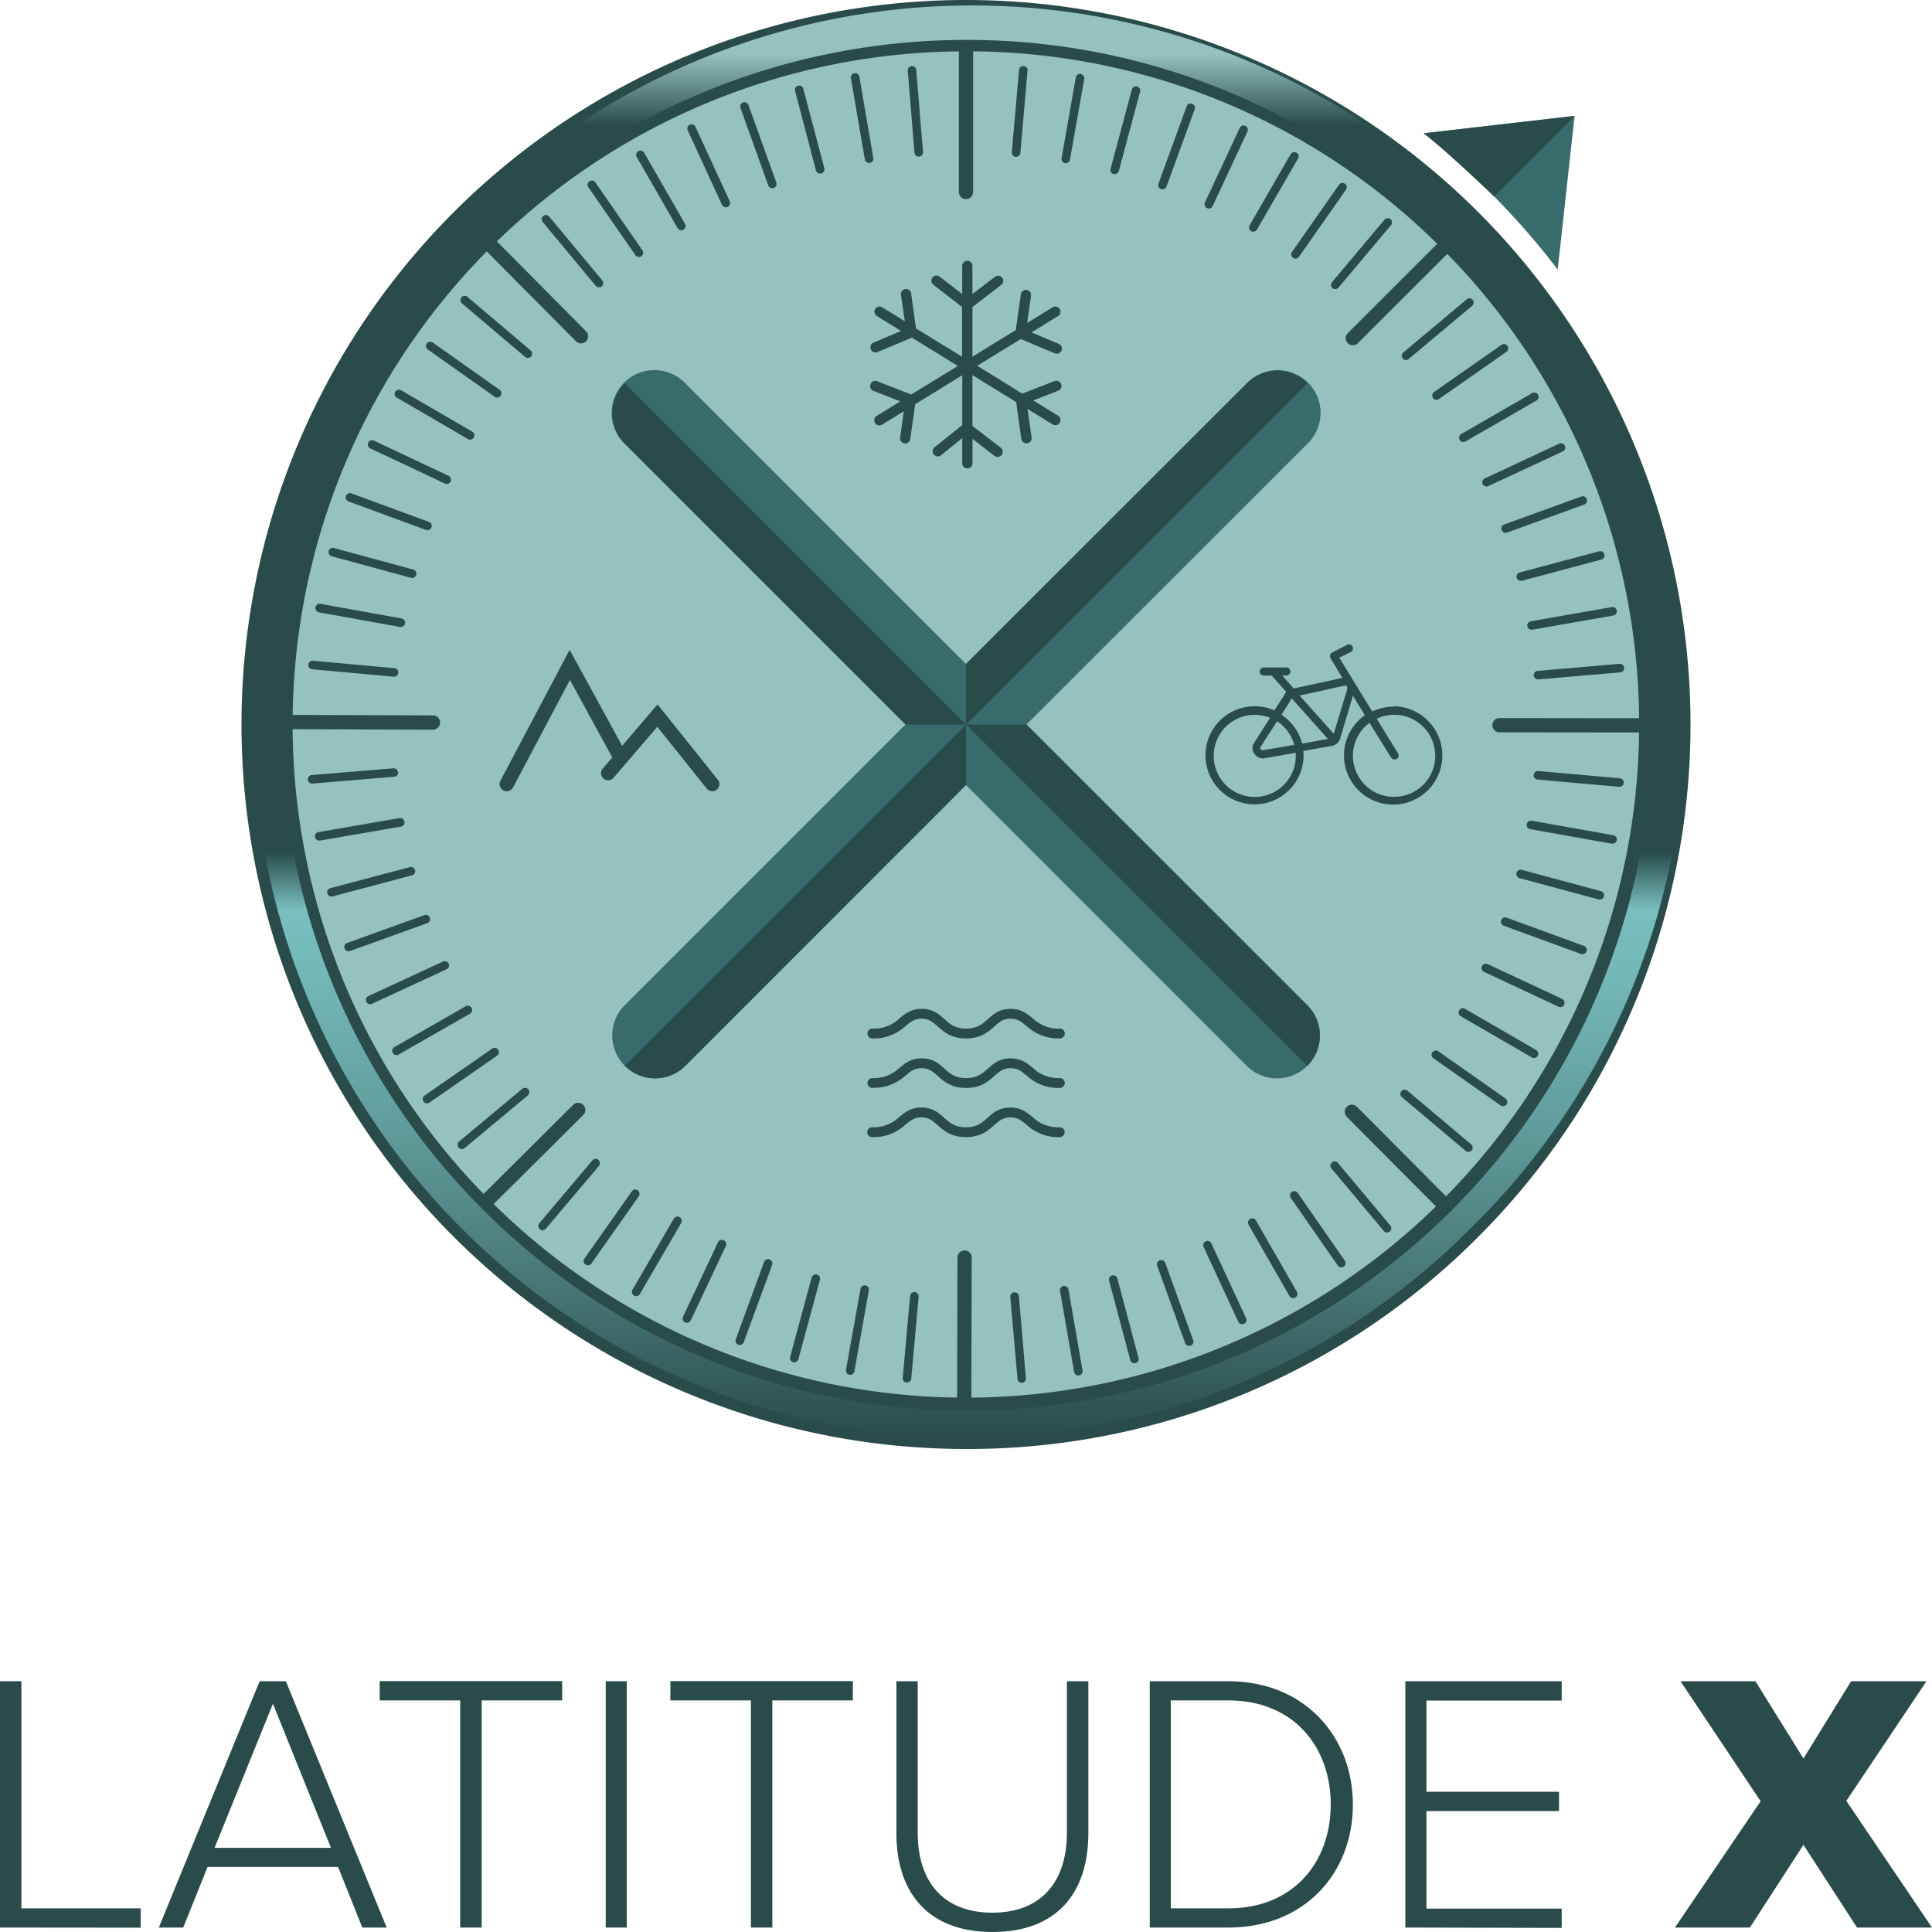 <svg xmlns="http://www.w3.org/2000/svg" xmlns:xlink="http://www.w3.org/1999/xlink" viewBox="0 0 600 600"><defs><style>.cls-1{fill:#294c4b;}.cls-2{fill:#95c1bf;}.cls-3{fill:url(#Sfumatura_senza_nome_79);}.cls-4{fill:#386b6b;}</style><linearGradient id="Sfumatura_senza_nome_79" x1="300" y1="3.54" x2="300" y2="446.46" gradientUnits="userSpaceOnUse"><stop offset="0.03" stop-color="#95c1bf"/><stop offset="0.08" stop-color="#294c4b"/><stop offset="0.59" stop-color="#294c4b"/><stop offset="0.63" stop-color="#79bfbf"/><stop offset="0.68" stop-color="#73b6b6"/><stop offset="0.78" stop-color="#619d9c"/><stop offset="0.9" stop-color="#457473"/><stop offset="1" stop-color="#294c4b"/></linearGradient></defs><title>latitudeX-logo-block</title><g id="block"><path class="cls-1" d="M0,598.62v-76.5H6.65v70.54H43.7v6Z"/><path class="cls-1" d="M112.52,598.62,105,579.81H64.46l-7.57,18.81H49.32l31.31-76.5h8.15l31.31,76.5ZM84.76,529.11,66.64,573.85h36.13Z"/><path class="cls-1" d="M142.92,598.62V528.08h-25v-6h56.67v6h-25v70.54Z"/><path class="cls-1" d="M188.11,598.62v-76.5h6.54v76.5Z"/><path class="cls-1" d="M233.19,598.62V528.08h-25v-6h56.67v6h-25v70.54Z"/><path class="cls-1" d="M278.38,569.26V522.12H285v47c0,15.48,8.15,24.88,23.17,24.88s23.17-9.4,23.17-24.88v-47H338v47.14C338,588.19,327.93,600,308.2,600S278.38,588.07,278.38,569.26Z"/><path class="cls-1" d="M357.07,598.62v-76.5H381.5c23.74,0,38.65,17.32,38.65,38.31,0,21.22-14.91,38.19-38.65,38.19Zm56.2-38.19c0-17.9-11.47-32.35-31.77-32.35H363.6v64.58h17.9C401.68,592.66,413.27,578.32,413.27,560.43Z"/><path class="cls-1" d="M436.44,598.62v-76.5H485v6H443v28.33h41.17v6H443v30.28h42v6Z"/><path class="cls-1" d="M576.71,598.62l-16.63-25.69-16.63,25.69H520.17l26.61-39.23-24.89-37.27h23.28l14.91,24,14.8-24h23.4l-24.89,37.16L600,598.62Z"/><g id="base"><circle class="cls-2" cx="300" cy="225" r="217.03"/><path class="cls-1" d="M300,450A225,225,0,0,1,140.9,65.9,225,225,0,0,1,459.1,384.1,223.52,223.52,0,0,1,300,450Zm0-434.06A209,209,0,0,0,152.18,372.82,209,209,0,1,0,447.82,77.18,207.66,207.66,0,0,0,300,15.94Z"/><path id="grades" class="cls-1" d="M319.1,22.06l-2.22,25.43a1.35,1.35,0,0,1-1.33,1.22h-.11a1.32,1.32,0,0,1-1.21-1.44l2.23-25.43a1.33,1.33,0,1,1,2.64.23Zm16.55.9A1.33,1.33,0,0,0,334.11,24l-4.43,25.14a1.33,1.33,0,0,0,1.07,1.54l.24,0a1.32,1.32,0,0,0,1.3-1.1l4.44-25.14A1.32,1.32,0,0,0,335.65,23Zm17.49,3.88a1.33,1.33,0,0,0-1.63.94L344.9,52.44a1.33,1.33,0,0,0,.94,1.63,1.32,1.32,0,0,0,.34,0,1.34,1.34,0,0,0,1.29-1l6.61-24.66A1.33,1.33,0,0,0,353.14,26.84Zm17.08,5.39a1.32,1.32,0,0,0-1.7.79l-8.74,24a1.34,1.34,0,0,0,.79,1.71,1.48,1.48,0,0,0,.46.08,1.34,1.34,0,0,0,1.25-.88l8.74-24A1.33,1.33,0,0,0,370.22,32.23Zm16.55,6.86a1.34,1.34,0,0,0-1.77.64L374.21,62.87a1.31,1.31,0,0,0,.64,1.76,1.24,1.24,0,0,0,.56.13,1.32,1.32,0,0,0,1.2-.77l10.8-23.14A1.32,1.32,0,0,0,386.77,39.09Zm1.78,32.68a1.34,1.34,0,0,0,.66.18,1.35,1.35,0,0,0,1.16-.66l12.77-22.11a1.33,1.33,0,0,0-2.3-1.33L388.06,70A1.33,1.33,0,0,0,388.55,71.77Zm13,8.31a1.33,1.33,0,0,0,1.85-.32l14.65-20.91a1.33,1.33,0,0,0-2.17-1.53L401.25,78.23A1.33,1.33,0,0,0,401.58,80.08Zm12.25,9.41a1.33,1.33,0,0,0,1.87-.16l16.43-19.55a1.33,1.33,0,0,0-2-1.71L413.67,87.62A1.33,1.33,0,0,0,413.83,89.49Zm21.82,21.85a1.33,1.33,0,0,0,1,.47,1.31,1.31,0,0,0,.85-.31l19.57-16.4a1.33,1.33,0,1,0-1.71-2l-19.57,16.4A1.33,1.33,0,0,0,435.65,111.34Zm9.4,12.26a1.32,1.32,0,0,0,1.09.57,1.36,1.36,0,0,0,.76-.24l20.92-14.63a1.33,1.33,0,1,0-1.52-2.18l-20.93,14.63A1.33,1.33,0,0,0,445.05,123.6Zm8.29,13a1.31,1.31,0,0,0,1.81.49l22.12-12.75a1.33,1.33,0,0,0-1.32-2.3l-22.12,12.75A1.32,1.32,0,0,0,453.34,136.64Zm7.12,13.71a1.32,1.32,0,0,0,1.21.77,1.37,1.37,0,0,0,.55-.12l23.16-10.77a1.33,1.33,0,0,0-1.13-2.41L461.1,148.59A1.33,1.33,0,0,0,460.46,150.35Zm5.9,14.28a1.34,1.34,0,0,0,1.25.88,1.42,1.42,0,0,0,.45-.08l24-8.71a1.33,1.33,0,0,0-.9-2.5l-24,8.71A1.33,1.33,0,0,0,466.36,164.63ZM471,179.37a1.33,1.33,0,0,0,1.28,1,1.39,1.39,0,0,0,.35,0l24.67-6.59a1.33,1.33,0,0,0-.69-2.57l-24.67,6.59A1.32,1.32,0,0,0,471,179.37Zm3.33,15.09a1.32,1.32,0,0,0,1.31,1.1.93.93,0,0,0,.23,0l25.15-4.4a1.33,1.33,0,1,0-.46-2.62l-25.15,4.4A1.33,1.33,0,0,0,474.32,194.46Zm2,15.32a1.33,1.33,0,0,0,1.32,1.22h.12l25.43-2.19a1.33,1.33,0,0,0-.22-2.65l-25.44,2.2A1.32,1.32,0,0,0,476.32,209.78Zm26.83,31.93-25.43-2.26a1.34,1.34,0,0,0-1.44,1.21,1.32,1.32,0,0,0,1.21,1.44l25.43,2.26H503a1.33,1.33,0,0,0,.11-2.65Zm-2.23,17.66-25.14-4.47a1.33,1.33,0,1,0-.46,2.61L500.46,262a.9.9,0,0,0,.23,0,1.32,1.32,0,0,0,.23-2.63Zm-3.76,17.39-24.65-6.64a1.33,1.33,0,0,0-.7,2.56l24.66,6.65a1.33,1.33,0,0,0,.69-2.57Zm-5.27,17-24-8.77a1.32,1.32,0,0,0-1.7.79,1.34,1.34,0,0,0,.79,1.71l24,8.77a1.44,1.44,0,0,0,.46.08,1.33,1.33,0,0,0,.45-2.58Zm-6.73,16.48L462,299.41a1.33,1.33,0,0,0-1.13,2.41L484,312.64a1.24,1.24,0,0,0,.56.13,1.33,1.33,0,0,0,.56-2.53ZM477,326.06l-22.09-12.8a1.33,1.33,0,0,0-1.33,2.3l22.09,12.8a1.33,1.33,0,1,0,1.33-2.3Zm-9.49,15.06-20.89-14.68a1.33,1.33,0,0,0-1.53,2.17L466,343.29a1.37,1.37,0,0,0,.77.24,1.32,1.32,0,0,0,.76-2.41Zm-30.29-2.28a1.33,1.33,0,1,0-1.72,2l19.53,16.45a1.33,1.33,0,1,0,1.72-2ZM415.36,361a1.33,1.33,0,0,0-2,1.7l16.38,19.59a1.32,1.32,0,0,0,1.87.17,1.33,1.33,0,0,0,.17-1.87Zm-12.29,9.54a1.33,1.33,0,1,0-2.18,1.52l14.6,21a1.33,1.33,0,0,0,2.18-1.52ZM390,378.94a1.33,1.33,0,0,0-2.3,1.32L400.4,402.4a1.33,1.33,0,1,0,2.3-1.32Zm-13.77,7.26a1.33,1.33,0,1,0-2.41,1.12l10.74,23.16a1.33,1.33,0,0,0,1.21.77,1.45,1.45,0,0,0,.56-.12,1.34,1.34,0,0,0,.64-1.77Zm-14.35,6a1.33,1.33,0,0,0-2.5.91l8.68,24a1.34,1.34,0,0,0,1.25.88,1.42,1.42,0,0,0,.45-.08,1.33,1.33,0,0,0,.8-1.7ZM347,397a1.33,1.33,0,0,0-2.57.68L351,422.35a1.33,1.33,0,0,0,1.28,1,1.39,1.39,0,0,0,.35,0,1.33,1.33,0,0,0,.94-1.63Zm-15.18,3.45a1.33,1.33,0,1,0-2.62.46l4.37,25.15a1.34,1.34,0,0,0,1.31,1.1.9.9,0,0,0,.23,0,1.32,1.32,0,0,0,1.08-1.53Zm-16.86.9a1.32,1.32,0,0,0-1.21,1.43L316,428.22a1.33,1.33,0,0,0,1.32,1.21h.11A1.33,1.33,0,0,0,318.6,428l-2.17-25.44A1.33,1.33,0,0,0,315,401.34Zm-30.88-.08a1.33,1.33,0,0,0-1.44,1.21l-2.29,25.42a1.33,1.33,0,0,0,1.2,1.45h.12a1.34,1.34,0,0,0,1.33-1.21l2.29-25.43A1.34,1.34,0,0,0,284.12,401.26Zm-15.31-2.06a1.34,1.34,0,0,0-1.54,1.08l-4.5,25.13a1.33,1.33,0,0,0,1.07,1.54,1,1,0,0,0,.24,0,1.32,1.32,0,0,0,1.3-1.09l4.5-25.13A1.33,1.33,0,0,0,268.81,399.2Zm-15.08-3.38a1.34,1.34,0,0,0-1.63.93l-6.67,24.65a1.32,1.32,0,0,0,.93,1.63,1.48,1.48,0,0,0,.35.05,1.32,1.32,0,0,0,1.28-1l6.68-24.65A1.33,1.33,0,0,0,253.73,395.82ZM239,391.13a1.34,1.34,0,0,0-1.71.79l-8.79,24a1.33,1.33,0,0,0,.78,1.71,1.54,1.54,0,0,0,.46.08,1.33,1.33,0,0,0,1.25-.87l8.8-24A1.34,1.34,0,0,0,239,391.13Zm-14.26-5.95a1.33,1.33,0,0,0-1.77.64l-10.85,23.11a1.34,1.34,0,0,0,.63,1.77,1.46,1.46,0,0,0,.57.12,1.32,1.32,0,0,0,1.2-.76L225.39,387A1.33,1.33,0,0,0,224.75,385.18ZM211.07,378a1.33,1.33,0,0,0-1.82.48l-12.83,22.07a1.33,1.33,0,0,0,1.15,2,1.35,1.35,0,0,0,1.15-.66l12.83-22.08A1.32,1.32,0,0,0,211.07,378Zm-13-8.34a1.32,1.32,0,0,0-1.85.32L181.5,390.86a1.33,1.33,0,0,0,.32,1.85,1.35,1.35,0,0,0,.77.24,1.31,1.31,0,0,0,1.08-.56l14.71-20.87A1.33,1.33,0,0,0,198.06,369.67Zm-12.23-9.45a1.33,1.33,0,0,0-1.87.16l-16.47,19.51a1.32,1.32,0,0,0,.15,1.87,1.35,1.35,0,0,0,.86.32,1.32,1.32,0,0,0,1-.48L186,362.1A1.34,1.34,0,0,0,185.83,360.22Zm-21.76-21.9a1.34,1.34,0,0,0-1.87-.17L142.58,354.5a1.34,1.34,0,0,0-.17,1.88,1.36,1.36,0,0,0,1.88.17L163.9,340.2A1.34,1.34,0,0,0,164.07,338.32ZM154.7,326a1.32,1.32,0,0,0-1.85-.34l-21,14.58a1.33,1.33,0,0,0-.33,1.85,1.32,1.32,0,0,0,1.09.57,1.36,1.36,0,0,0,.76-.24l21-14.57A1.33,1.33,0,0,0,154.7,326ZM146.44,313a1.33,1.33,0,0,0-1.81-.5l-22.16,12.7a1.33,1.33,0,0,0,.67,2.48,1.28,1.28,0,0,0,.65-.18L146,314.79A1.32,1.32,0,0,0,146.44,313Zm-7.09-13.73a1.32,1.32,0,0,0-1.76-.65l-23.18,10.71a1.33,1.33,0,0,0,.56,2.54,1.24,1.24,0,0,0,.56-.13L138.7,301A1.32,1.32,0,0,0,139.35,299.25ZM133.49,285a1.33,1.33,0,0,0-1.7-.8l-24,8.65a1.33,1.33,0,0,0,.45,2.58,1.19,1.19,0,0,0,.45-.08l24-8.65A1.33,1.33,0,0,0,133.49,285Zm-4.6-14.75a1.32,1.32,0,0,0-1.62-.95l-24.69,6.53a1.33,1.33,0,0,0,.34,2.61,1.27,1.27,0,0,0,.34-.05L128,271.82A1.32,1.32,0,0,0,128.89,270.2Zm-3.29-15.1a1.33,1.33,0,0,0-1.53-1.08l-25.16,4.34a1.33,1.33,0,0,0,.22,2.64l.23,0,25.16-4.34A1.33,1.33,0,0,0,125.6,255.1Zm-2-15.32a1.33,1.33,0,0,0-1.43-1.22L96.76,240.7a1.33,1.33,0,0,0,.11,2.65H97l25.44-2.13A1.32,1.32,0,0,0,123.64,239.78Zm-26.75-32,25.42,2.33h.13a1.33,1.33,0,0,0,.12-2.65l-25.43-2.32a1.33,1.33,0,0,0-.24,2.64Zm2.27-17.65,25.13,4.53a1,1,0,0,0,.24,0,1.33,1.33,0,0,0,.23-2.64l-25.12-4.53a1.33,1.33,0,1,0-.48,2.61ZM103,172.75l24.64,6.7a1,1,0,0,0,.35.05,1.33,1.33,0,0,0,.34-2.61l-24.63-6.71a1.33,1.33,0,0,0-.7,2.57Zm5.31-17,24,8.83a1.21,1.21,0,0,0,.46.08,1.33,1.33,0,0,0,.46-2.57l-24-8.83a1.33,1.33,0,1,0-.92,2.49Zm6.77-16.46,23.1,10.89a1.39,1.39,0,0,0,.56.13,1.34,1.34,0,0,0,.57-2.54l-23.1-10.88a1.33,1.33,0,1,0-1.13,2.4Zm8.18-15.8,22.06,12.86a1.35,1.35,0,0,0,.67.18,1.33,1.33,0,0,0,.67-2.48L124.57,121.2a1.33,1.33,0,0,0-1.34,2.3Zm9.53-15,20.85,14.74a1.34,1.34,0,0,0,.76.24,1.33,1.33,0,0,0,.77-2.41l-20.85-14.74a1.33,1.33,0,0,0-1.53,2.17Zm30.29,2.36a1.31,1.31,0,0,0,.85.31,1.33,1.33,0,0,0,.86-2.34l-19.48-16.5a1.33,1.33,0,1,0-1.72,2ZM185,88.75a1.34,1.34,0,0,0,1,.48,1.36,1.36,0,0,0,.85-.3,1.33,1.33,0,0,0,.17-1.87L170.69,67.42a1.33,1.33,0,1,0-2,1.7Zm12.33-9.51a1.32,1.32,0,0,0,1.09.57,1.35,1.35,0,0,0,.76-.23,1.33,1.33,0,0,0,.33-1.85l-14.55-21a1.33,1.33,0,1,0-2.18,1.51Zm13.1-8.4a1.34,1.34,0,0,0,1.16.67,1.28,1.28,0,0,0,.65-.18,1.33,1.33,0,0,0,.5-1.81L200,47.35a1.33,1.33,0,0,0-2.3,1.32Zm5.52-31.53a1.33,1.33,0,0,0-2.41,1.11l10.68,23.19a1.32,1.32,0,0,0,1.21.77,1.37,1.37,0,0,0,.55-.12,1.32,1.32,0,0,0,.65-1.76Zm16.52-6.63a1.33,1.33,0,1,0-2.5.9l8.62,24a1.31,1.31,0,0,0,1.25.88,1.41,1.41,0,0,0,.45-.07,1.33,1.33,0,0,0,.8-1.7Zm17-5.16a1.33,1.33,0,0,0-2.57.68l6.49,24.69a1.33,1.33,0,0,0,1.29,1,1.24,1.24,0,0,0,.33,0,1.33,1.33,0,0,0,1-1.62Zm17.42-3.65a1.33,1.33,0,1,0-2.62.45l4.31,25.16a1.33,1.33,0,0,0,1.31,1.11l.22,0A1.34,1.34,0,0,0,271.2,49Zm16.23-3.34A1.32,1.32,0,0,0,281.91,22L284,47.41a1.33,1.33,0,0,0,1.32,1.22h.11a1.34,1.34,0,0,0,1.22-1.44l-2.1-25.44A1.33,1.33,0,0,0,283.12,20.53ZM300,6.18a2.23,2.23,0,0,0-2.22,2.22V59.46a2.22,2.22,0,1,0,4.43,0V8.4A2.22,2.22,0,0,0,300,6.18Zm118.57,100.4a2.21,2.21,0,0,0,3.13,0l30.11-30.07a2.21,2.21,0,1,0-3.13-3.13l-30.11,30.07A2.21,2.21,0,0,0,418.57,106.58Zm98,116.48L465.54,223h0a2.22,2.22,0,0,0,0,4.43l51.07.06h0a2.21,2.21,0,1,0,0-4.42Zm-217,165.26h0a2.22,2.22,0,0,0-2.22,2.21l-.13,51.07a2.23,2.23,0,0,0,2.21,2.22h0a2.21,2.21,0,0,0,2.21-2.21l.13-51.07A2.23,2.23,0,0,0,299.59,388.32ZM181.14,343.13a2.22,2.22,0,0,0-3.14,0l-30.18,30a2.21,2.21,0,0,0,0,3.13,2.19,2.19,0,0,0,1.57.66,2.21,2.21,0,0,0,1.56-.65l30.19-30A2.22,2.22,0,0,0,181.14,343.13ZM134.46,226.59a2.21,2.21,0,1,0,0-4.42L83.41,222h0a2.22,2.22,0,1,0,0,4.43l51.07.19ZM178.89,106a2.22,2.22,0,0,0,1.57.65A2.19,2.19,0,0,0,182,106a2.21,2.21,0,0,0,0-3.13l-30-30.23a2.22,2.22,0,0,0-3.15,3.12ZM421.4,343.72a2.21,2.21,0,0,0-3.13,3.13l30,30.15a2.22,2.22,0,0,0,1.57.65,2.22,2.22,0,0,0,1.57-3.78Z"/><path class="cls-3" d="M300,446.46a221.45,221.45,0,0,1-156.59-378A221.45,221.45,0,1,1,456.59,381.59,220,220,0,0,1,300,446.46ZM300,12.4A212.6,212.6,0,0,0,149.67,375.33,212.6,212.6,0,1,0,450.33,74.67,211.21,211.21,0,0,0,300,12.4Z"/></g><g id="X"><path class="cls-4" d="M318.79,225,406,137.84a13.29,13.29,0,1,0-18.79-18.79L300,206.21l-87.16-87.16a13.29,13.29,0,1,0-18.79,18.79L281.21,225l-87.16,87.16A13.29,13.29,0,0,0,212.84,331L300,243.79,387.16,331A13.29,13.29,0,0,0,406,312.16Z"/><path class="cls-1" d="M406,331a13.28,13.28,0,0,0,0-18.79L318.79,225H300Z"/><path class="cls-1" d="M194.05,331a13.28,13.28,0,0,0,18.79,0L300,243.79V225Z"/><path class="cls-1" d="M406,119.05a13.28,13.28,0,0,0-18.79,0L300,206.21V225Z"/><path class="cls-1" d="M194.05,119.05a13.28,13.28,0,0,0,0,18.79L281.21,225H300Z"/></g><g id="pointer"><path class="cls-4" d="M483.76,83.7,489,36l-46.83,5.39A234.45,234.45,0,0,1,464,61,237.54,237.54,0,0,1,483.76,83.7Z"/><path class="cls-1" d="M489,36l-46.83,5.39C449.86,47.45,464,61,464,61Z"/></g><g id="symbols"><path id="sea" class="cls-1" d="M329.11,350.08a1.53,1.53,0,0,1,0,3.06,14.44,14.44,0,0,1-10.35-3.87c-1.6-1.31-2.76-2.26-5-2.26s-3.5,1.07-5,2.42c-1.85,1.65-4.15,3.71-8.78,3.71s-6.93-2.06-8.78-3.71c-1.51-1.35-2.7-2.42-5-2.42s-3.37.95-5,2.26a14.44,14.44,0,0,1-10.35,3.87,1.53,1.53,0,0,1,0-3.06,11.38,11.38,0,0,0,8.41-3.18c1.78-1.45,3.61-2.95,6.91-2.95,3.48,0,5.38,1.7,7.06,3.2s3.27,2.93,6.73,2.93,5-1.36,6.73-2.93,3.58-3.2,7.06-3.2c3.3,0,5.13,1.5,6.91,2.95a11.38,11.38,0,0,0,8.41,3.18Zm-58.22-12.26A14.44,14.44,0,0,0,281.24,334c1.6-1.31,2.76-2.26,5-2.26s3.5,1.07,5,2.42c1.85,1.65,4.15,3.71,8.78,3.71s6.93-2.06,8.78-3.71c1.51-1.35,2.7-2.42,5-2.42s3.37.95,5,2.26a14.44,14.44,0,0,0,10.35,3.87,1.53,1.53,0,0,0,0-3.06,11.38,11.38,0,0,1-8.41-3.18c-1.78-1.45-3.61-2.95-6.91-2.95-3.48,0-5.38,1.7-7.06,3.2s-3.27,2.93-6.73,2.93-5-1.36-6.73-2.93-3.58-3.2-7.06-3.2c-3.3,0-5.13,1.5-6.91,2.95a11.38,11.38,0,0,1-8.41,3.18,1.53,1.53,0,0,0,0,3.06Zm0-15.32a14.44,14.44,0,0,0,10.35-3.87c1.6-1.31,2.76-2.26,5-2.26s3.5,1.07,5,2.42c1.85,1.65,4.15,3.71,8.78,3.71s6.93-2.06,8.78-3.71c1.51-1.35,2.7-2.42,5-2.42s3.37.95,5,2.26a14.44,14.44,0,0,0,10.35,3.87,1.53,1.53,0,0,0,0-3.06,11.38,11.38,0,0,1-8.41-3.18c-1.78-1.45-3.61-2.95-6.91-2.95-3.48,0-5.38,1.7-7.06,3.2s-3.27,2.93-6.73,2.93-5-1.36-6.73-2.93-3.58-3.2-7.06-3.2c-3.3,0-5.13,1.5-6.91,2.95a11.38,11.38,0,0,1-8.41,3.18,1.53,1.53,0,1,0,0,3.06Z"/><path id="mountain" class="cls-1" d="M222.9,242.13l-18.69-23.37-11,12.86-16.3-29.81-21.5,40.67a2.21,2.21,0,0,0,.92,3,2.29,2.29,0,0,0,1,.26,2.23,2.23,0,0,0,2-1.18L177,211.16l12.91,23.63a2.76,2.76,0,0,0,.28.39l-3,3.49a2.21,2.21,0,0,0,3.36,2.88l13.58-15.84,15.35,19.18a2.21,2.21,0,0,0,1.73.84,2.18,2.18,0,0,0,1.38-.49A2.21,2.21,0,0,0,222.9,242.13Z"/><path id="snow" class="cls-1" d="M317,105.29l10.57,4.44a1.66,1.66,0,0,0,.61.12,1.59,1.59,0,0,0,.62-3.06l-8.46-3.55,8.24-5.09a1.59,1.59,0,0,0-1.67-2.71L319,100.29l1.19-8.46a1.59,1.59,0,0,0-1.36-1.8,1.61,1.61,0,0,0-1.8,1.36l-1.55,11.08L302,110.79V95.35l9-6.91a1.6,1.6,0,0,0-1.94-2.54L302,91.33V82.59a1.59,1.59,0,1,0-3.18,0v8.72l-7-5.4a1.59,1.59,0,1,0-1.95,2.52l8.91,6.91v15.45L284.47,102l-1.53-11a1.6,1.6,0,0,0-3.16.44L281,99.78l-7-4.34a1.59,1.59,0,1,0-1.68,2.71l7.53,4.64-8.57,3.6a1.6,1.6,0,0,0,.62,3.07,1.49,1.49,0,0,0,.61-.13l10.68-4.48,14.27,8.8L283,122.52l-10.59-4.12a1.59,1.59,0,1,0-1.15,3l8.34,3.25-7.34,4.52a1.59,1.59,0,1,0,1.68,2.71l6.75-4.16-1.15,8.18a1.6,1.6,0,0,0,1.36,1.8h.22a1.59,1.59,0,0,0,1.58-1.37l1.51-10.79,14.63-9V132l-8.72,7a1.6,1.6,0,0,0,2,2.48l6.71-5.42V144a1.6,1.6,0,0,0,3.19,0v-7.71l6.79,5.27a1.58,1.58,0,0,0,1,.34,1.6,1.6,0,0,0,1-2.86L302,132.28V116.5l13.58,8.37,1.6,11.44a1.6,1.6,0,0,0,1.58,1.37H319a1.59,1.59,0,0,0,1.36-1.8L319.11,127l7.8,4.81a1.59,1.59,0,1,0,1.68-2.71l-7.71-4.75,7.75-3a1.59,1.59,0,0,0-1.15-3l-10,3.89-14-8.65Z"/><path id="bike" class="cls-1" d="M432.88,219.44a16.49,16.49,0,0,0-6.73,1.51l-10.23-16.71,3.62-1.76a1.27,1.27,0,0,0-1.1-2.28l-4.71,2.44a1.24,1.24,0,0,0-.59,1.6.45.45,0,0,0,.17.34l3.58,5.94-15.05,3.28h-.09l-3.53-4h1.26a1.26,1.26,0,0,0,0-2.52h-7a1.26,1.26,0,0,0,0,2.52h2.44a.08.08,0,0,0,.08.08l4.46,5a3.51,3.51,0,0,0-.59.93l-3.11,4.79a14.89,14.89,0,0,0-6.14-1.26,15.23,15.23,0,1,0,15.22,15.23,7.65,7.65,0,0,0-.08-1.35l8.41-1.51a3.35,3.35,0,0,0,3-2.28l4-13.37,3.7,6.06a15.27,15.27,0,1,0,8.92-2.78Zm-30.46,15.23A12.75,12.75,0,1,1,389.64,222a13.09,13.09,0,0,1,4.79.93l-5.21,8.16-.09.17a3.09,3.09,0,0,0,.51,2.94,3.28,3.28,0,0,0,2.69,1.35h.08l10-1.77v.93ZM396.62,224a12.68,12.68,0,0,1,5.3,7.32L392.16,233a.85.85,0,0,1-.59-.33.8.8,0,0,1-.17-.59Zm1.35-2,3-4.79.17-.34,11.27,12.62-8,1.43A15.57,15.57,0,0,0,398,222Zm20.44-8-4.21,13.88L403.6,216l14.14-3.11a.89.89,0,0,1,.59.33,1.26,1.26,0,0,1,.08.76Zm14.47,33.48a12.76,12.76,0,0,1-7.57-23L432,235.26a1.24,1.24,0,0,0,1.1.58,2,2,0,0,0,.67-.16,1.23,1.23,0,0,0,.42-1.69l-6.65-10.77a12.73,12.73,0,1,1,5.39,24.23Z"/></g></g></svg>
